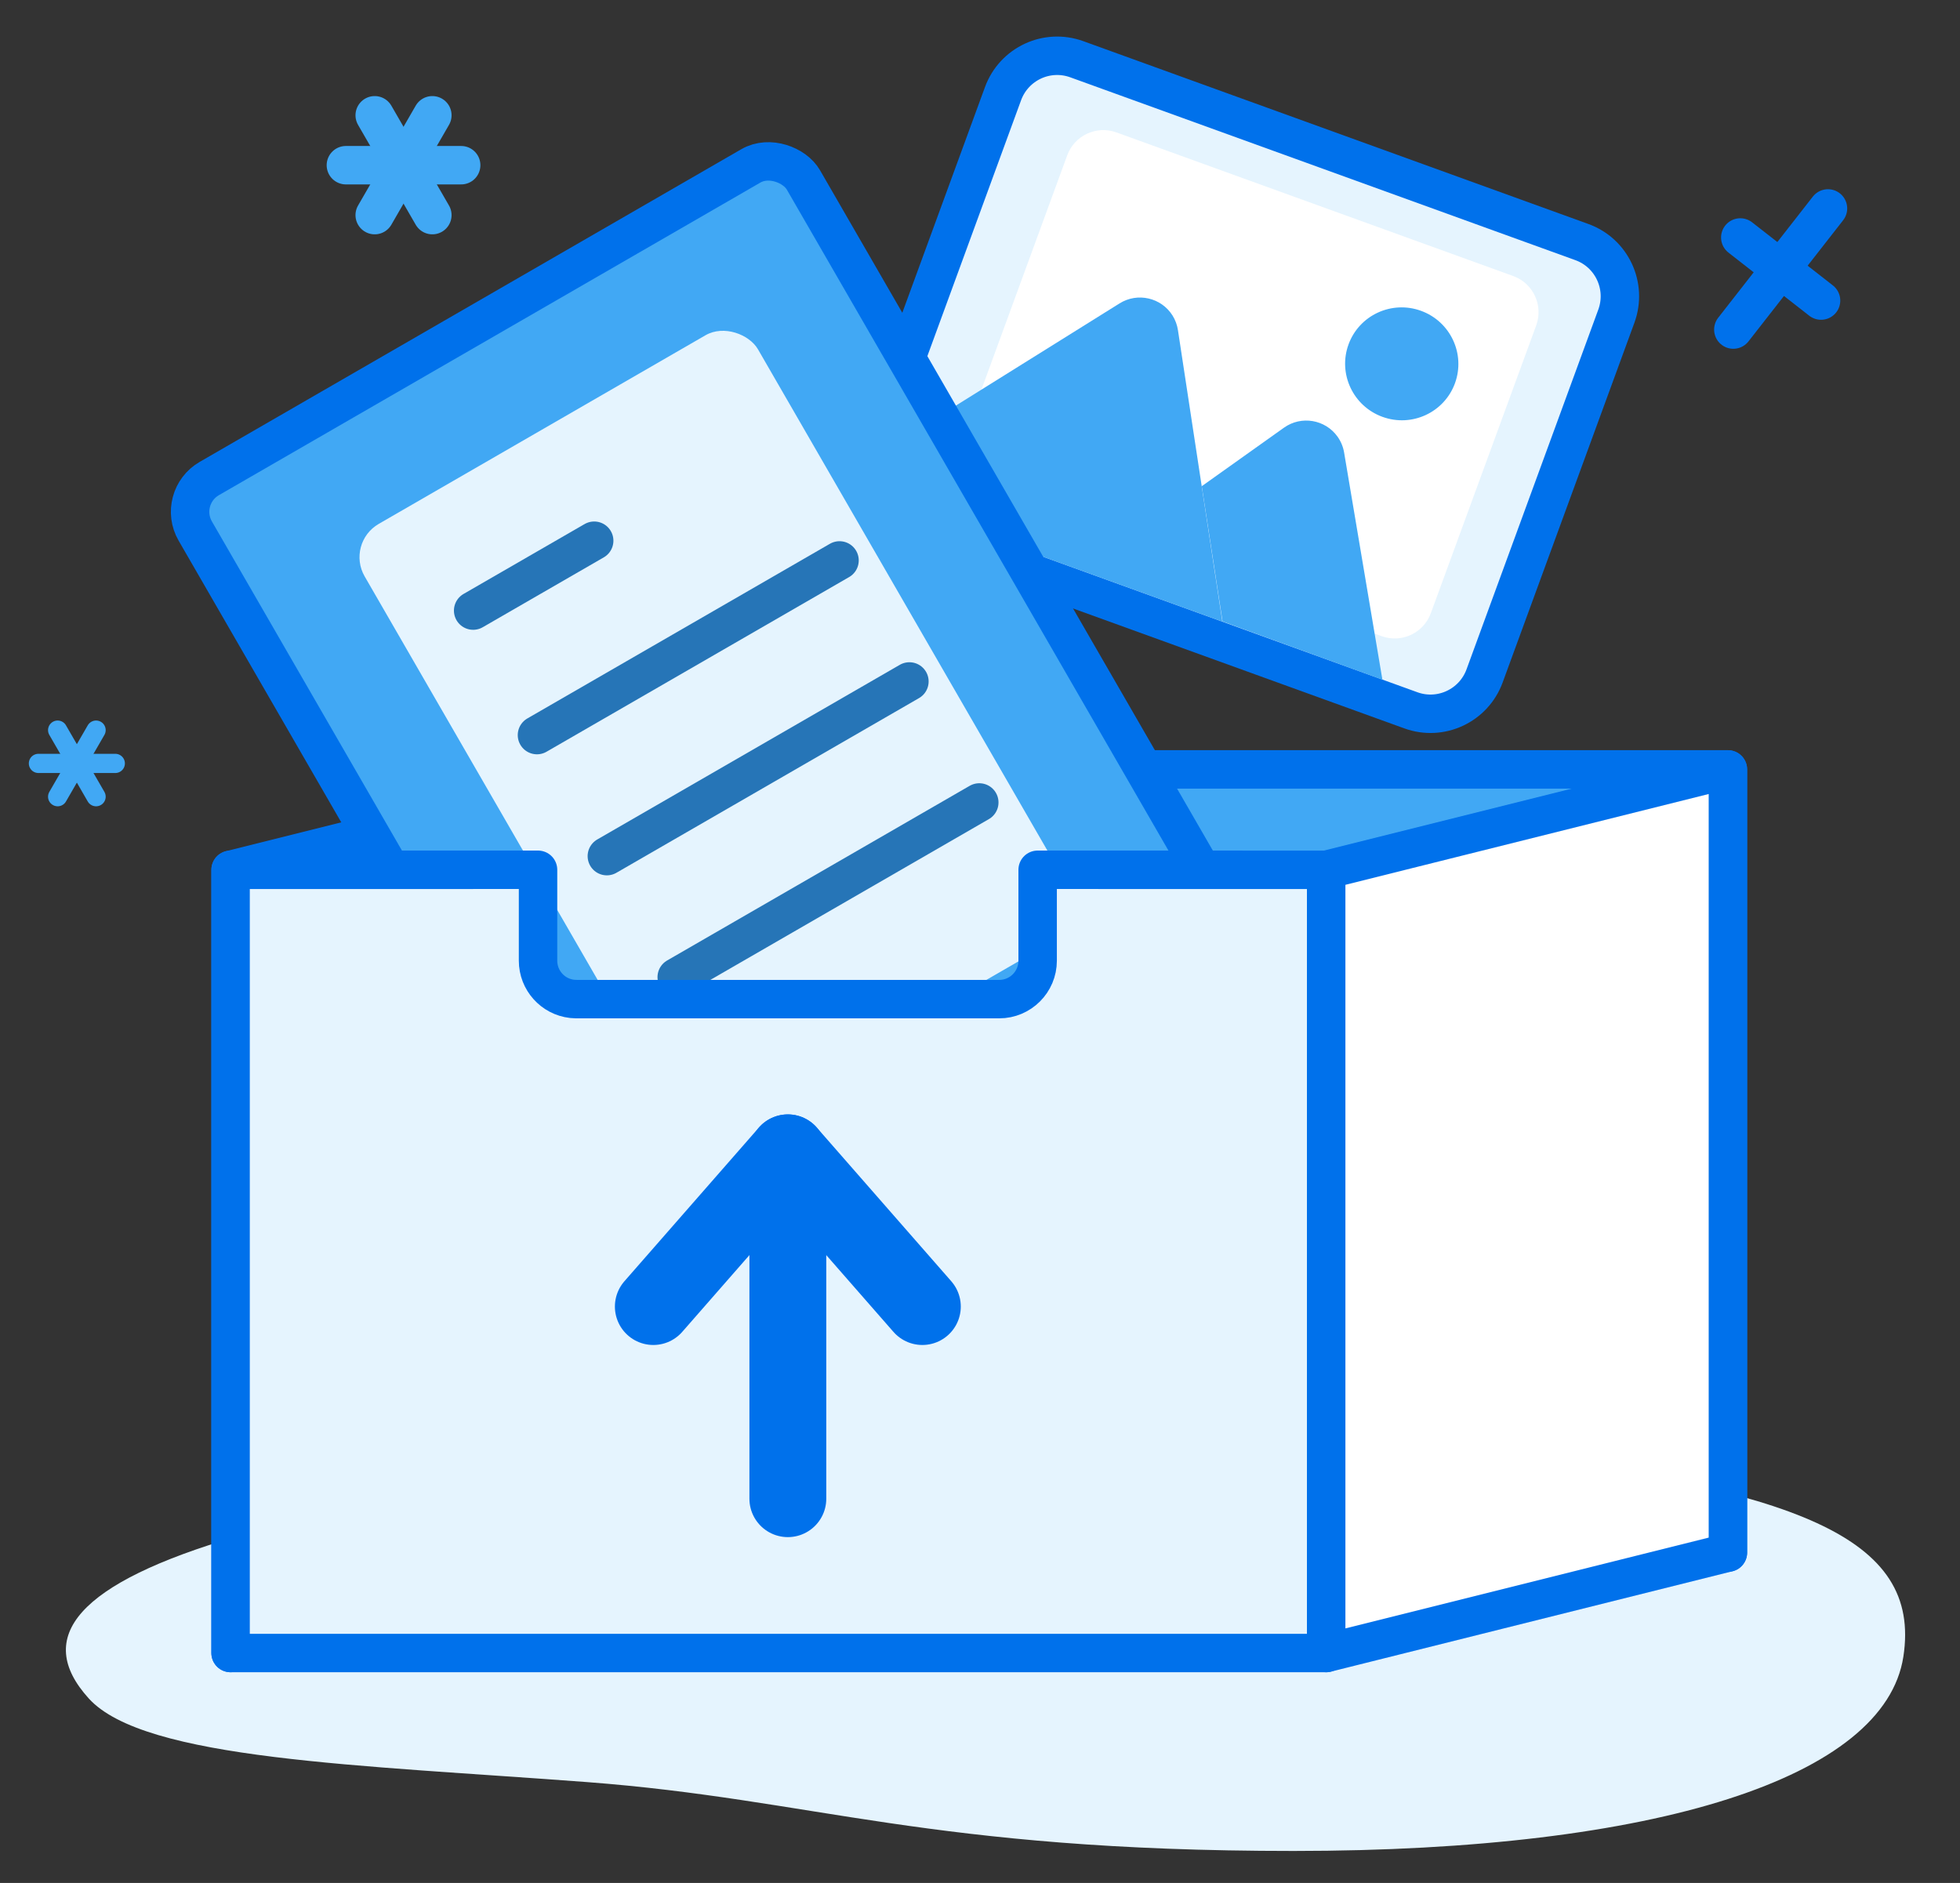 <svg xmlns="http://www.w3.org/2000/svg" xmlns:xlink="http://www.w3.org/1999/xlink" width="51" height="49" version="1.1" viewBox="0 0 51 49"><rect x="0" y="0" width="51" height="49" fill="#333333" stroke="none"/><title>编组 21</title><g id="页面-1" fill="none" fill-rule="evenodd" stroke="none" stroke-width="1"><g id="上传" transform="translate(-2324, -1183)"><g id="编组-24" transform="translate(2115, 1151)"><g id="原子组件/upload-拖拽上传备份-3" transform="translate(45, 0)"><g id="编组-21" transform="translate(165, 32)"><g id="编组-17" transform="translate(0.06, 0)"><path id="路径-15" fill="#E5F4FE" d="M5.121,39.978 C9.282,38.763 16.151,38.763 19.44,38.763 C22.73,38.763 29.212,36.715 37.436,37.739 C45.66,38.763 48.949,39.978 48.466,43.113 C47.982,46.247 42.08,48.167 32.599,48.167 C23.117,48.167 20.118,46.823 14.216,46.375 C8.314,45.928 2.703,45.8 1.251,44.2 C-0.2,42.601 0.961,41.194 5.121,39.978 Z"/><g id="编组-13" transform="translate(4.94, 0.357)"><polygon id="矩形备份-9" fill="#41A8F4" stroke="#0071EB" stroke-linejoin="round" points="10.453 19.665 38.961 19.665 38.961 40.046 10.453 40.046"/><g id="编组-20" transform="translate(16, 0.643)"><path id="矩形" fill="#E5F4FE" stroke="#0071EB" stroke-linejoin="round" d="M17.36,2.515 C17.774,2.514 18.149,2.681 18.421,2.952 C18.693,3.223 18.862,3.598 18.863,4.014 L18.863,4.014 L18.843,13.99 C18.842,14.403 18.675,14.777 18.404,15.048 C18.133,15.319 17.759,15.487 17.346,15.487 L17.346,15.487 L3.369,15.511 C2.955,15.512 2.58,15.345 2.308,15.074 C2.036,14.803 1.867,14.428 1.866,14.012 L1.866,14.012 L1.886,4.036 C1.887,3.623 2.055,3.249 2.325,2.978 C2.596,2.707 2.97,2.54 3.383,2.539 L3.383,2.539 Z" transform="translate(10.365, 9.013) rotate(20) translate(-10.365, -9.013)"/><path id="矩形" fill="#FFF" d="M5.015,4.021 L15.996,4.002 C16.549,4.001 16.997,4.448 16.998,5 C16.998,5.001 16.998,5.002 16.998,5.004 L16.983,12.98 C16.982,13.531 16.536,13.978 15.985,13.979 L5.004,13.998 C4.451,13.999 4.003,13.552 4.002,13 C4.002,12.999 4.002,12.998 4.002,12.996 L4.017,5.02 C4.018,4.469 4.464,4.022 5.015,4.021 Z" transform="translate(10.5, 9) rotate(20) translate(-10.5, -9)"/><ellipse id="椭圆形" cx="14.474" cy="8.468" fill="#41A8F4" rx="1.474" ry="1.468" transform="translate(14.474, 8.468) rotate(20) translate(-14.474, -8.468)"/><path id="路径-7" fill="#41A8F4" d="M1.891,12.33 L6.127,6.912 C6.467,6.477 7.096,6.4 7.531,6.74 C7.638,6.824 7.727,6.929 7.792,7.049 L11.471,13.78 L11.471,13.78 L4.1,13.794 L3.356,13.795 C2.548,13.797 1.892,13.143 1.891,12.335 C1.891,12.333 1.891,12.332 1.891,12.33 L1.891,12.33 L1.891,12.33 Z" transform="translate(6.68, 9.756) rotate(20) translate(-6.68, -9.756)"/><path id="形状结合" fill="#41A8F4" d="M11.914,10.274 C12.038,10.36 12.142,10.473 12.216,10.605 L15.173,15.817 L10.747,15.817 L9.034,12.693 L10.523,10.531 C10.836,10.076 11.459,9.961 11.914,10.274 Z" transform="translate(12.104, 12.843) rotate(20) translate(-12.104, -12.843)"/></g><polygon id="矩形备份-8" fill="#FFF" stroke="#0071EB" stroke-linejoin="round" points="0 22.278 10.453 19.665 10.453 40.046 0 42.659"/></g></g><g id="编组-19" transform="translate(17.963, 18.864) rotate(-30) translate(-17.963, -18.864) translate(8.963, 6.864)"><rect id="矩形" width="18.273" height="24.636" x="-.5" y="-.311" fill="#41A8F4" stroke="#0071EB" rx="1"/><rect id="矩形" width="11.818" height="18.182" x="2.727" y="2.916" fill="#E5F4FE" rx="1"/><line id="路径-8" x1="4.727" x2="8.364" y1="6.098" y2="6.098" stroke="#2675B7" stroke-linecap="round"/><line id="路径-9" x1="4.545" x2="13.636" y1="9.734" y2="9.734" stroke="#2675B7" stroke-linecap="round"/><line id="路径-10" x1="4.545" x2="13.636" y1="13.371" y2="13.371" stroke="#2675B7" stroke-linecap="round"/><line id="路径-11" x1="4.545" x2="13.636" y1="17.007" y2="17.007" stroke="#2675B7" stroke-linecap="round"/></g><path id="形状结合" fill="#E5F4FE" stroke="#0071EB" stroke-linejoin="round" d="M33.508,22.635 L33.508,43.016 L5,43.016 L5,22.635 L13,22.634 L13,25 C13,25.513 13.386,25.936 13.883,25.993 L14,26 L25,26 C25.552,26 26,25.552 26,25 L26,25 L26,22.634 L33.508,22.635 Z"/><polyline id="路径-16" stroke="#0071EB" stroke-linecap="round" stroke-linejoin="round" stroke-width="2" points="16 34 19.5 30 23 34"/><line id="路径-17" x1="19.5" x2="19.5" y1="30" y2="39" stroke="#0071EB" stroke-linecap="round" stroke-linejoin="round" stroke-width="2"/><polygon id="矩形备份-7" fill="#FFF" stroke="#0071EB" stroke-linejoin="round" points="33.508 22.635 43.961 20.022 43.961 40.403 33.508 43.016"/><g id="编组-22" stroke="#0071EB" stroke-linecap="round" transform="translate(45.465, 7.103) rotate(38) translate(-45.465, -7.103) translate(43.965, 5.103)"><line id="路径-18" x1="0" x2="2.667" y1="2" y2="2"/><line id="路径-19" x1="1.333" x2="1.333" y1="0" y2="4"/></g><g id="编组-23" stroke="#41A8F4" stroke-linecap="round" transform="translate(8, 3)"><line id="路径-20" x1="0" x2="3" y1="1.299" y2="1.299"/><line id="路径-21" x1="2.25" x2=".75" y1="0" y2="2.598"/><line id="路径-21" x1=".75" x2="2.25" y1="0" y2="2.598"/></g><g id="编组-23备份" stroke="#41A8F4" stroke-linecap="round" stroke-width=".5" transform="translate(0, 19)"><line id="路径-20" x1="0" x2="2" y1=".866" y2=".866"/><line id="路径-21" x1="1.5" x2=".5" y1="0" y2="1.732"/><line id="路径-21" x1=".5" x2="1.5" y1="0" y2="1.732"/></g></g></g></g></g></g></svg>